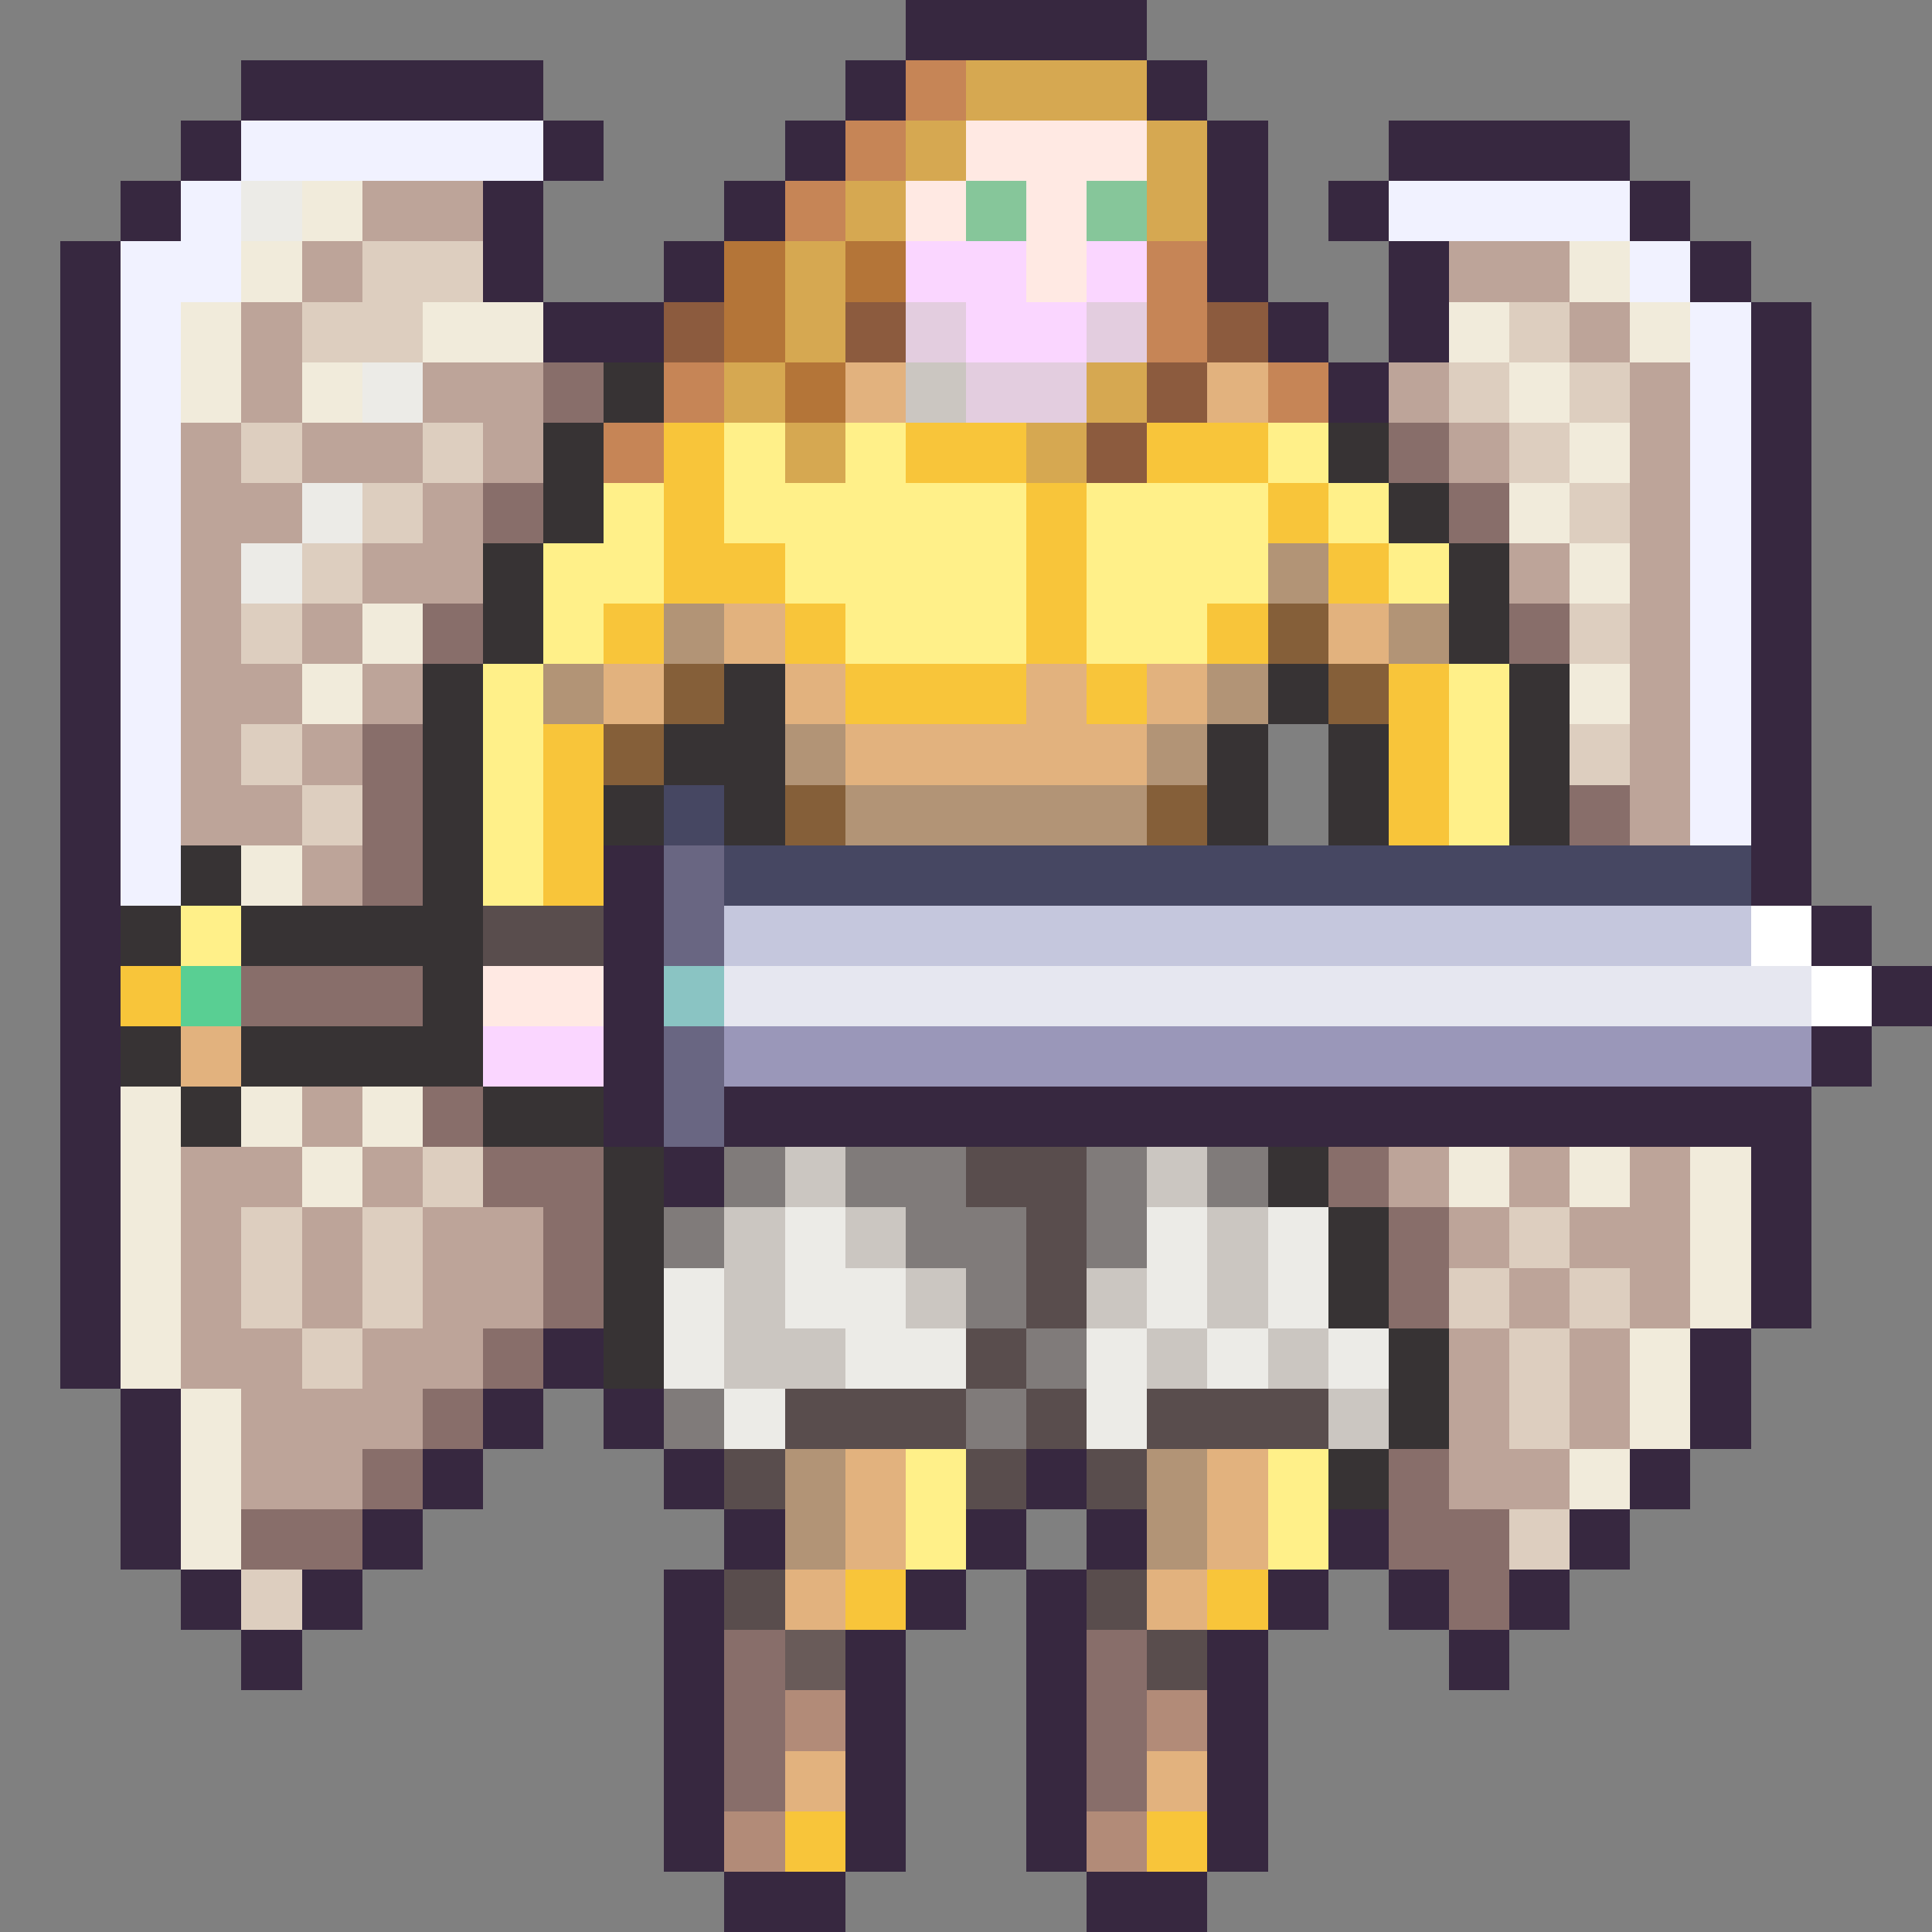 <svg xmlns="http://www.w3.org/2000/svg" width="64" height="64" shape-rendering="crispEdges" viewBox="0 -0.5 32 32"><rect x="0" y="-0.5" width="32" height="32" fill="#808080" stroke="none"/><path stroke="#372840" d="M15 0h4M4 1h5m5 0h1m4 0h1M3 2h1m5 0h1m3 0h1m6 0h1m2 0h4M2 3h1m5 0h1m3 0h1m7 0h1m1 0h1m4 0h1M1 4h1m6 0h1m2 0h1m8 0h1m2 0h1m4 0h1M1 5h1m7 0h2m10 0h1m1 0h1m5 0h1M1 6h1m20 0h1m6 0h1M1 7h1m27 0h1M1 8h1m27 0h1M1 9h1m27 0h1M1 10h1m27 0h1M1 11h1m27 0h1M1 12h1m27 0h1M1 13h1m27 0h1M1 14h1m8 0h1m18 0h1M1 15h1m8 0h1m19 0h1M1 16h1m8 0h1m20 0h1M1 17h1m8 0h1m19 0h1M1 18h1m8 0h1m1 0h18M1 19h1m9 0h1m17 0h1M1 20h1m27 0h1M1 21h1m27 0h1M1 22h1m7 0h1m18 0h1M2 23h1m5 0h1m1 0h1m17 0h1M2 24h1m4 0h1m3 0h1m5 0h1m9 0h1M2 25h1m3 0h1m5 0h1m3 0h1m1 0h1m3 0h1m3 0h1M3 26h1m1 0h1m5 0h1m3 0h1m1 0h1m3 0h1m1 0h1m1 0h1M4 27h1m6 0h1m2 0h1m2 0h1m2 0h1m3 0h1m-14 1h1m2 0h1m2 0h1m2 0h1m-10 1h1m2 0h1m2 0h1m2 0h1m-10 1h1m2 0h1m2 0h1m2 0h1m-9 1h2m4 0h2"/><path stroke="#c68556" d="M15 1h1m-2 1h1m-2 1h1m5 1h1m-1 1h1m-9 1h1m9 0h1M10 7h1"/><path stroke="#d6a851" d="M16 1h3m-4 1h1m3 0h1m-6 1h1m4 0h1m-7 1h1m-1 1h1m-2 1h1m5 0h1m-6 1h1m3 0h1"/><path stroke="#f1f2ff" d="M4 2h5M3 3h1m19 0h4M2 4h2m23 0h1M2 5h1m25 0h1M2 6h1m25 0h1M2 7h1m25 0h1M2 8h1m25 0h1M2 9h1m25 0h1M2 10h1m25 0h1M2 11h1m25 0h1M2 12h1m25 0h1M2 13h1m25 0h1M2 14h1"/><path stroke="#ffe9e3" d="M16 2h3m-4 1h1m1 0h1m-1 1h1M8 16h2"/><path stroke="#ecebe7" d="M4 3h1m1 3h1M5 8h1M4 9h1m8 11h1m5 0h1m1 0h1m-11 1h1m1 0h2m4 0h1m1 0h1m-11 1h1m2 0h2m2 0h1m1 0h1m1 0h1m-11 1h1m5 0h1"/><path stroke="#f1ebdb" d="M5 3h1M4 4h1m21 0h1M3 5h1m3 0h2m15 0h1m2 0h1M3 6h1m1 0h1m19 0h1m0 1h1m-2 1h1m0 1h1M6 10h1m-2 1h1m20 0h1M4 14h1m-3 4h1m1 0h1m1 0h1m-5 1h1m2 0h1m18 0h1m1 0h1m1 0h1M2 20h1m25 0h1M2 21h1m25 0h1M2 22h1m24 0h1M3 23h1m23 0h1M3 24h1m22 0h1M3 25h1"/><path stroke="#bda499" d="M6 3h2M5 4h1m18 0h2M4 5h1m21 0h1M4 6h1m2 0h2m14 0h1m3 0h1M3 7h1m1 0h2m1 0h1m15 0h1m2 0h1M3 8h2m2 0h1m19 0h1M3 9h1m2 0h2m17 0h1m1 0h1M3 10h1m1 0h1m21 0h1M3 11h2m1 0h1m20 0h1M3 12h1m1 0h1m21 0h1M3 13h2m22 0h1M5 14h1m-1 4h1m-3 1h2m1 0h1m16 0h1m1 0h1m1 0h1M3 20h1m1 0h1m1 0h2m15 0h1m1 0h2M3 21h1m1 0h1m1 0h2m16 0h1m1 0h1M3 22h2m1 0h2m16 0h1m1 0h1M4 23h3m17 0h1m1 0h1M4 24h2m18 0h2"/><path stroke="#86c69a" d="M16 3h1m1 0h1"/><path stroke="#ddcebf" d="M6 4h2M5 5h2m18 0h1m-2 1h1m1 0h1M4 7h1m2 0h1m17 0h1M6 8h1m19 0h1M5 9h1m-2 1h1m21 0h1M4 12h1m21 0h1M5 13h1m1 6h1m-4 1h1m1 0h1m18 0h1M4 21h1m1 0h1m17 0h1m1 0h1M5 22h1m19 0h1m-1 1h1m-1 2h1M4 26h1"/><path stroke="#b47538" d="M12 4h1m1 0h1m-3 1h1m0 1h1"/><path stroke="#fad6ff" d="M15 4h2m1 0h1m-3 1h2M8 17h2"/><path stroke="#8c5b3e" d="M11 5h1m2 0h1m5 0h1m-2 1h1m-2 1h1"/><path stroke="#e3cddf" d="M15 5h1m2 0h1m-3 1h2"/><path stroke="#886e6a" d="M9 6h1m13 1h1M8 8h1m15 0h1M7 10h1m17 0h1M6 12h1m-1 1h1m19 0h1M6 14h1m-3 2h3m0 2h1m0 1h2m12 0h1M9 20h1m13 0h1M9 21h1m13 0h1M8 22h1m-2 1h1m-2 1h1m16 0h1M4 25h2m17 0h2m-1 1h1m-13 1h1m5 0h1m-7 1h1m5 0h1m-7 1h1m5 0h1"/><path stroke="#373334" d="M10 6h1M9 7h1m12 0h1M9 8h1m13 0h1M8 9h1m15 0h1M8 10h1m15 0h1M7 11h1m4 0h1m8 0h1m3 0h1M7 12h1m3 0h2m7 0h1m1 0h1m2 0h1M7 13h1m2 0h1m1 0h1m7 0h1m1 0h1m2 0h1M3 14h1m3 0h1m-6 1h1m1 0h4m-1 1h1m-6 1h1m1 0h4m-5 1h1m4 0h2m0 1h1m10 0h1m-12 1h1m11 0h1m-13 1h1m11 0h1m-13 1h1m12 0h1m-1 1h1m-2 1h1"/><path stroke="#e2b27e" d="M14 6h1m5 0h1m-9 4h1m9 0h1m-13 1h1m2 0h1m3 0h1m1 0h1m-6 1h5M3 17h1m10 7h1m5 0h1m-7 1h1m5 0h1m-8 1h1m5 0h1m-7 3h1m5 0h1"/><path stroke="#cbc6c1" d="M15 6h1m-3 13h1m5 0h1m-8 1h1m1 0h1m5 0h1m-9 1h1m2 0h1m2 0h1m1 0h1m-9 1h2m5 0h1m1 0h1m0 1h1"/><path stroke="#f8c53a" d="M11 7h1m3 0h2m2 0h2M11 8h1m5 0h1m3 0h1M11 9h2m4 0h1m4 0h1m-13 1h1m2 0h1m3 0h1m2 0h1m-7 1h3m1 0h1m4 0h1M9 12h1m13 0h1M9 13h1m13 0h1M9 14h1m-8 2h1m11 10h1m5 0h1m-8 4h1m5 0h1"/><path stroke="#fff089" d="M12 7h1m1 0h1m6 0h1M10 8h1m1 0h5m1 0h3m1 0h1M9 9h2m2 0h4m1 0h3m2 0h1M9 10h1m4 0h3m1 0h2M8 11h1m15 0h1M8 12h1m15 0h1M8 13h1m15 0h1M8 14h1m-6 1h1m11 9h1m5 0h1m-7 1h1m5 0h1"/><path stroke="#b29476" d="M21 9h1m-11 1h1m11 0h1M9 11h1m10 0h1m-8 1h1m5 0h1m-6 1h5m-6 11h1m5 0h1m-7 1h1m5 0h1"/><path stroke="#855f39" d="M21 10h1m-11 1h1m10 0h1m-13 1h1m2 1h1m5 0h1"/><path stroke="#464762" d="M11 13h1m0 1h17"/><path stroke="#696682" d="M11 14h1m-1 1h1m-1 2h1m-1 1h1"/><path stroke="#594d4d" d="M8 15h2m6 4h2m-1 1h1m-1 1h1m-2 1h1m-4 1h3m1 0h1m1 0h3m-10 1h1m3 0h1m1 0h1m-7 2h1m5 0h1m0 1h1"/><path stroke="#c5c7dd" d="M12 15h17"/><path stroke="#fff" d="M29 15h1m0 1h1"/><path stroke="#59cf93" d="M3 16h1"/><path stroke="#8ac4c3" d="M11 16h1"/><path stroke="#e6e7f0" d="M12 16h18"/><path stroke="#9a97b9" d="M12 17h18"/><path stroke="#807b7a" d="M12 19h1m1 0h2m2 0h1m1 0h1m-10 1h1m3 0h2m1 0h1m-3 1h1m0 1h1m-7 1h1m4 0h1"/><path stroke="#695b59" d="M13 27h1"/><path stroke="#b28b78" d="M13 28h1m5 0h1m-8 2h1m5 0h1"/></svg>